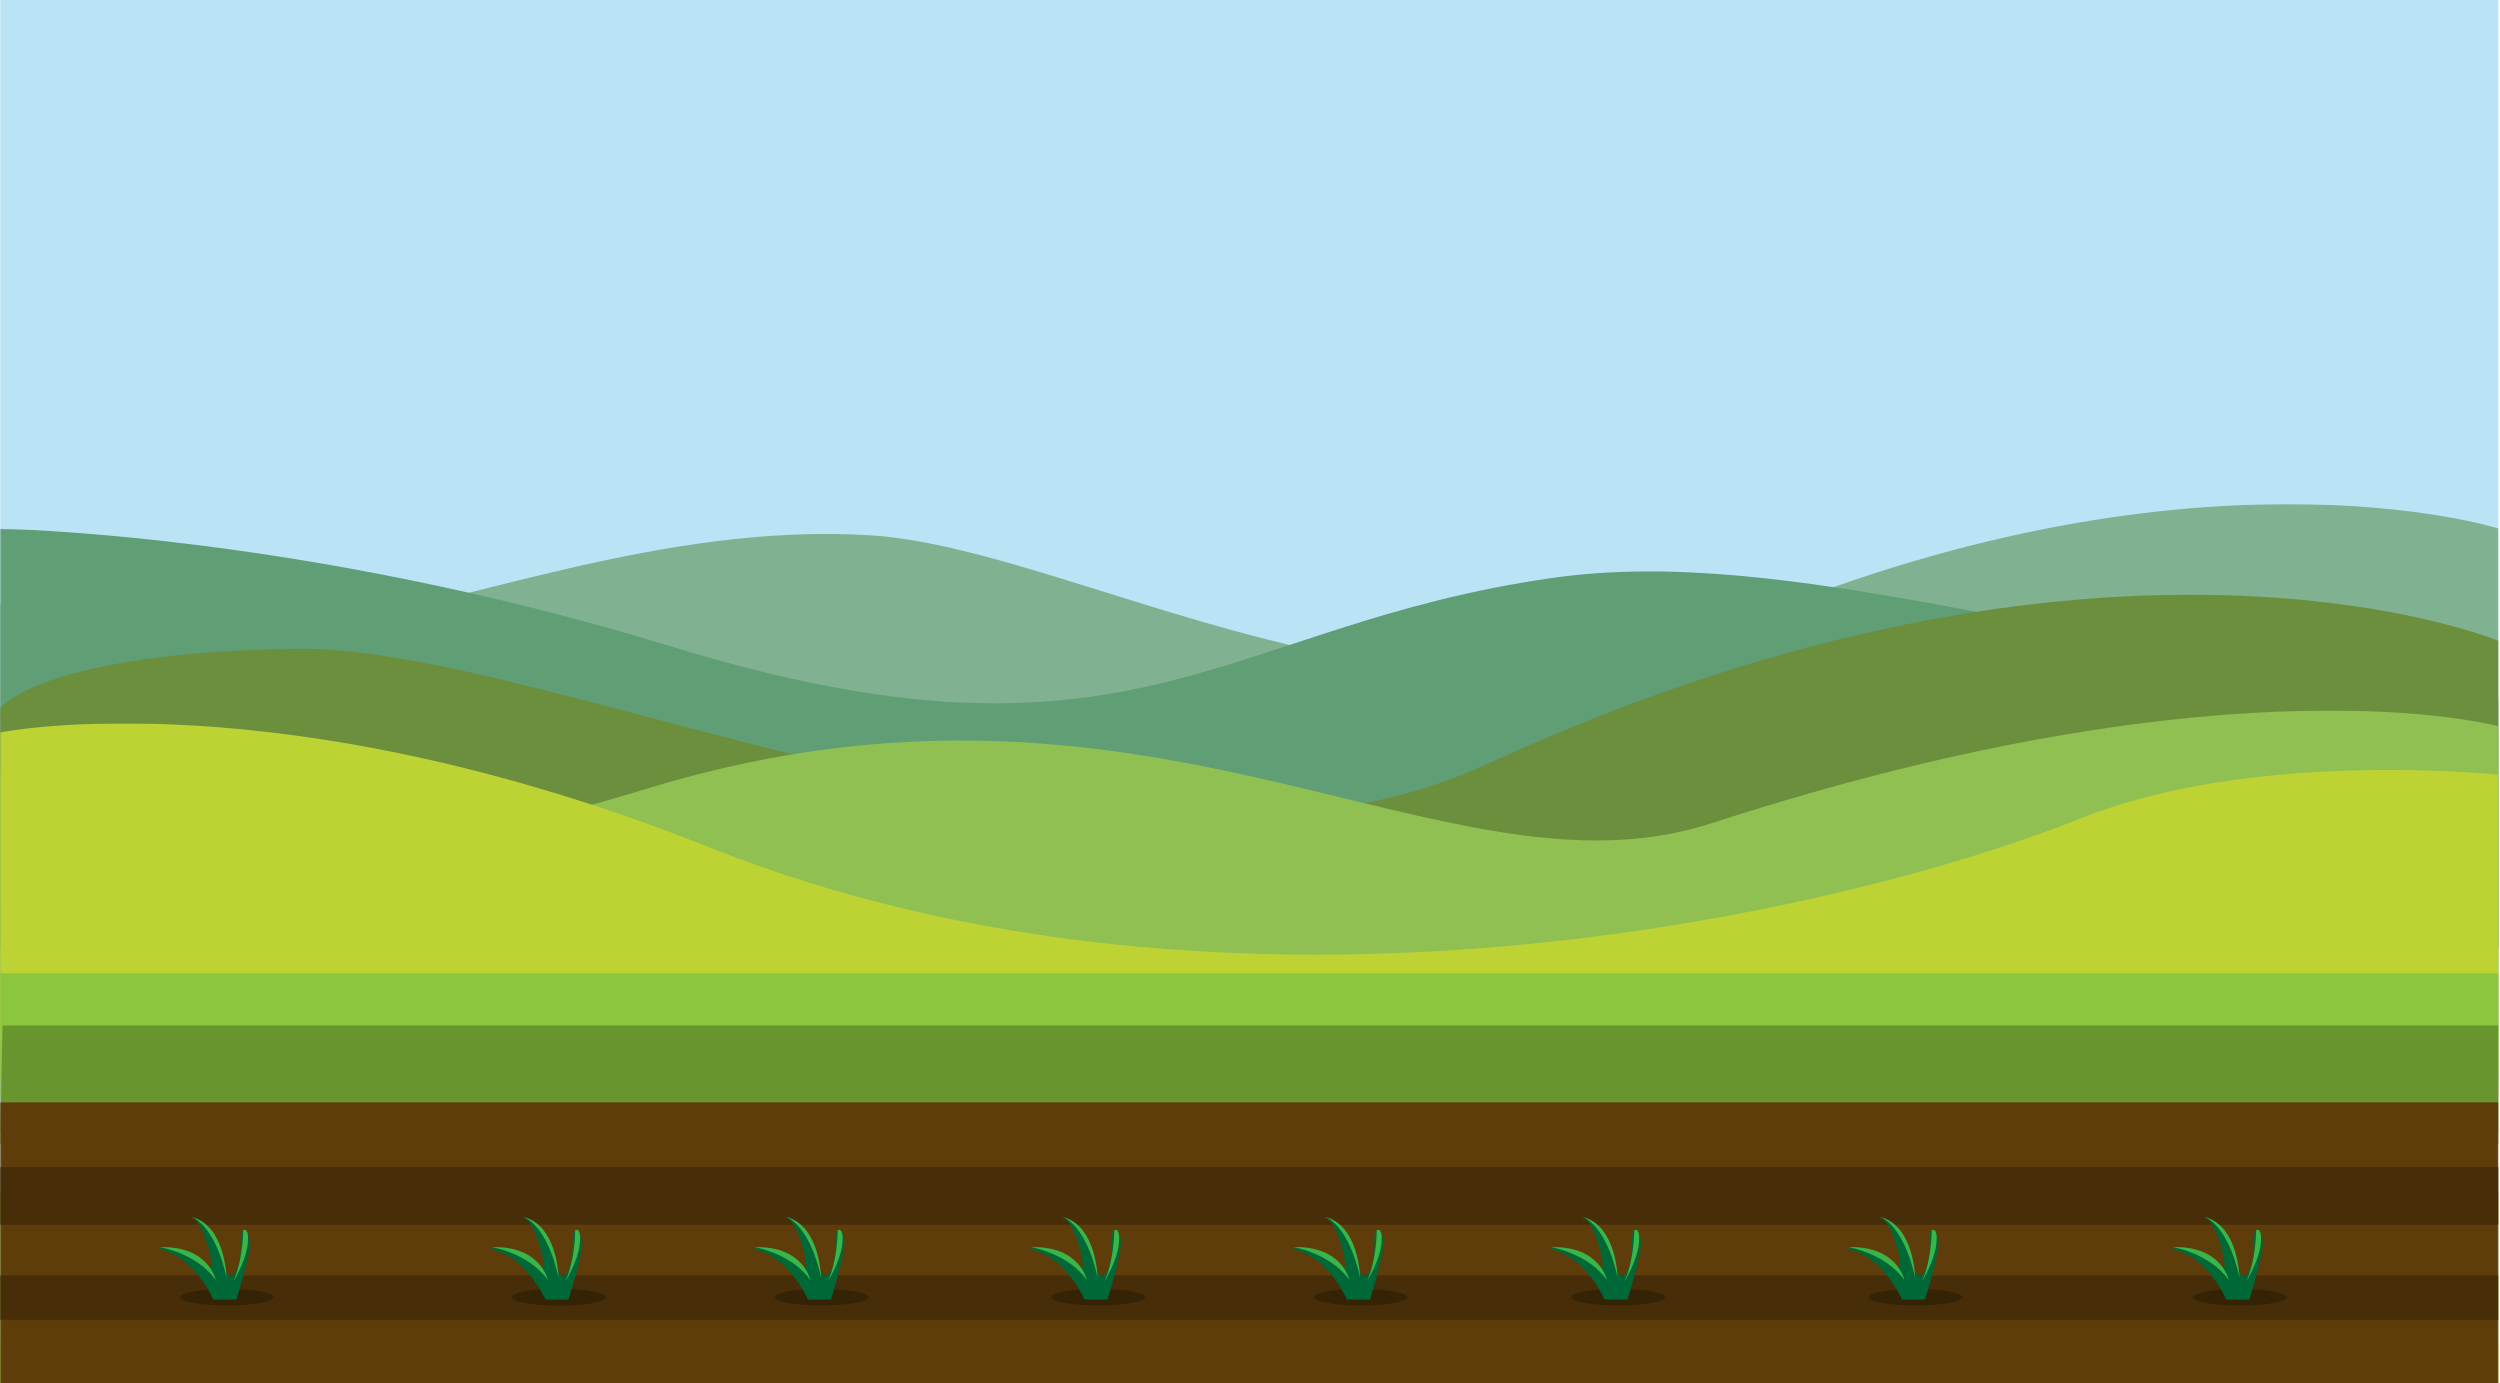 <svg width="1921" height="1063" viewBox="0 0 1921 1063" fill="none" xmlns="http://www.w3.org/2000/svg">
<g clip-path="url(#clip0_5101_1805)">
<mask id="mask0_5101_1805" style="mask-type:luminance" maskUnits="userSpaceOnUse" x="-1" y="-160" width="1922" height="1223">
<path d="M-0.147 -160H1920.15V1063H-0.147V-160Z" fill="white"/>
</mask>
<g mask="url(#mask0_5101_1805)">
<path d="M1919.78 1062.99H0.14V-160.003H1919.78V1062.99Z" fill="#BAE4F5"/>
</g>
<mask id="mask1_5101_1805" style="mask-type:luminance" maskUnits="userSpaceOnUse" x="0" y="387" width="1920" height="342">
<path d="M0.14 387.283H1919.85V728.659H0.14V387.283Z" fill="white"/>
</mask>
<g mask="url(#mask1_5101_1805)">
<path d="M1919.78 406.092C1919.78 406.092 1681.56 330.415 1326.35 483.542C1087.34 586.574 826.444 420.906 668.432 411.32C510.418 401.731 360.675 462.828 209.755 489.976C91.422 511.26 0.14 464.08 0.14 464.08V728.369H1919.78V406.092Z" fill="#80B191"/>
</g>
<mask id="mask2_5101_1805" style="mask-type:luminance" maskUnits="userSpaceOnUse" x="0" y="406" width="1920" height="323">
<path d="M0.14 406.249H1919.85V728.659H0.14V406.249Z" fill="white"/>
</mask>
<g mask="url(#mask2_5101_1805)">
<path d="M0.14 406.332C0.14 406.332 231.327 409.444 515.38 496.653C872.141 606.189 938.197 480.143 1193.43 444.009C1373.48 418.517 1588.52 498.565 1919.78 537.339V728.369H0.14V406.332Z" fill="#609E75"/>
</g>
<mask id="mask3_5101_1805" style="mask-type:luminance" maskUnits="userSpaceOnUse" x="0" y="456" width="1920" height="415">
<path d="M0.14 456.71H1919.85V870.898H0.14V456.71Z" fill="white"/>
</mask>
<g mask="url(#mask3_5101_1805)">
<path d="M1919.78 492.431C1919.78 492.431 1619.6 367.282 1141.96 587.404C971.278 666.066 741.896 614.639 544.497 563.217C418.866 530.488 306.189 497.759 229.832 498.565C33.498 500.631 0.14 543.952 0.14 543.952L0.3 870.741H1919.78V492.431Z" fill="#6C8F3E"/>
</g>
<mask id="mask4_5101_1805" style="mask-type:luminance" maskUnits="userSpaceOnUse" x="0" y="545" width="1920" height="299">
<path d="M0.14 545.778H1919.85V843.087H0.14V545.778Z" fill="white"/>
</mask>
<g mask="url(#mask4_5101_1805)">
<path d="M0.14 594.677C0.14 594.677 107.986 725.497 496.533 606.189C707.803 541.313 870.569 574.362 1008.09 607.415C1123.81 635.223 1221.65 663.034 1315.48 632.504C1717.11 501.83 1919.78 558.056 1919.78 558.056V843.023H0.14V594.677Z" fill="#90BF52"/>
</g>
<mask id="mask5_5101_1805" style="mask-type:luminance" maskUnits="userSpaceOnUse" x="0" y="555" width="1920" height="246">
<path d="M0.14 555.637H1919.85V800.438H0.14V555.637Z" fill="white"/>
</mask>
<g mask="url(#mask5_5101_1805)">
<path d="M0.14 562.821C0.14 562.821 213.602 519.087 545.491 651.26C948.224 811.654 1420.26 700.512 1598.32 629.019C1732.43 575.162 1919.78 595.317 1919.78 595.317V800.282H0.14V562.821Z" fill="#BDD334"/>
</g>
<mask id="mask6_5101_1805" style="mask-type:luminance" maskUnits="userSpaceOnUse" x="0" y="1030" width="1920" height="107">
<path d="M0.14 1030.75H1919.85V1136.51H0.14V1030.75Z" fill="white"/>
</mask>
<g mask="url(#mask6_5101_1805)">
<path d="M1919.78 1136.42H0.14V1031.07H1919.78V1136.42Z" fill="#BDD334"/>
</g>
<mask id="mask7_5101_1805" style="mask-type:luminance" maskUnits="userSpaceOnUse" x="0" y="915" width="1920" height="194">
<path d="M0.14 915.942H1919.85V1108.64H0.14V915.942Z" fill="white"/>
</mask>
<g mask="url(#mask7_5101_1805)">
<path d="M1919.78 1108.55H0.14V916.212H1919.78V1108.55Z" fill="#8CC63F"/>
</g>
<mask id="mask8_5101_1805" style="mask-type:luminance" maskUnits="userSpaceOnUse" x="0" y="747" width="1920" height="81">
<path d="M0.14 747.554H1919.85V827.886H0.14V747.554Z" fill="white"/>
</mask>
<g mask="url(#mask8_5101_1805)">
<path d="M1919.78 827.82H0.14V747.558H1919.78V827.82Z" fill="#8CC63F"/>
</g>
<mask id="mask9_5101_1805" style="mask-type:luminance" maskUnits="userSpaceOnUse" x="0" y="787" width="1920" height="93">
<path d="M0.14 787.644H1919.85V879.028H0.14V787.644Z" fill="white"/>
</mask>
<g mask="url(#mask9_5101_1805)">
<path d="M1919.79 878.951H0.14L1.952 787.687H1919.85L1919.79 878.951Z" fill="#69952F"/>
</g>
<mask id="mask10_5101_1805" style="mask-type:luminance" maskUnits="userSpaceOnUse" x="0" y="846" width="1920" height="218">
<path d="M0.14 846.855H1919.85V1063.6H0.14V846.855Z" fill="white"/>
</mask>
<g mask="url(#mask10_5101_1805)">
<path d="M1919.78 1063.27H0.14V846.888H1919.78V1063.27Z" fill="#5F3D0A"/>
</g>
<mask id="mask11_5101_1805" style="mask-type:luminance" maskUnits="userSpaceOnUse" x="0" y="979" width="1920" height="36">
<path d="M0.14 979.611H1919.85V1014.49H0.14V979.611Z" fill="white"/>
</mask>
<g mask="url(#mask11_5101_1805)">
<path d="M1919.78 1014.41H0.14V979.884H1919.78V1014.41Z" fill="#472E08"/>
</g>
<mask id="mask12_5101_1805" style="mask-type:luminance" maskUnits="userSpaceOnUse" x="0" y="896" width="1920" height="46">
<path d="M0.14 896.297H1919.85V941.341H0.14V896.297Z" fill="white"/>
</mask>
<g mask="url(#mask12_5101_1805)">
<path d="M1919.82 941.294H0.17V896.623H1919.82V941.294Z" fill="#472E08"/>
</g>
<path d="M465.615 996.777C465.615 1000.29 449.461 1003.13 429.537 1003.13C409.61 1003.13 393.456 1000.29 393.456 996.777C393.456 993.272 409.61 990.426 429.537 990.426C449.461 990.426 465.615 993.272 465.615 996.777Z" fill="#352306"/>
<path d="M419.093 998.556C419.093 998.556 406.834 970.002 383.669 961.782C360.509 953.562 405.469 961.109 414.325 972.644C423.181 984.179 412.963 941.474 404.107 936.633C395.252 931.791 417.732 937.379 425.223 966.903C432.717 996.423 440.892 971.251 440.212 955.604C439.531 939.955 445.661 944.036 447.025 952.882C448.387 961.728 436.805 998.556 436.805 998.556H419.093Z" fill="#006837"/>
<path d="M465.615 996.777C465.615 1000.29 449.461 1003.13 429.537 1003.13C409.61 1003.13 393.456 1000.29 393.456 996.777C393.456 993.272 409.61 990.426 429.537 990.426C449.461 990.426 465.615 993.272 465.615 996.777Z" fill="#352306"/>
<path d="M419.093 998.556C419.093 998.556 406.834 970.002 383.669 961.782C360.509 953.562 405.469 961.109 414.325 972.644C423.181 984.179 412.963 941.474 404.107 936.633C395.252 931.791 417.732 937.379 425.223 966.903C432.717 996.423 440.892 971.251 440.212 955.604C439.531 939.955 445.661 944.036 447.025 952.882C448.387 961.728 436.805 998.556 436.805 998.556H419.093Z" fill="#006837"/>
<path d="M421.002 983.622C421.002 983.622 415.563 957.177 378.09 958.323C378.09 958.323 406.093 962.758 421.002 983.622Z" fill="#39B54A"/>
<path d="M429.177 981.58C429.177 981.58 428.496 942.121 402.613 935.087C402.613 935.087 420.208 940.988 429.177 981.58Z" fill="#39B54A"/>
<path d="M434.399 984.759C434.399 984.759 444.166 969.135 445.524 955.741C446.889 942.347 442 945.282 442 945.282C442 945.282 442.12 967.973 434.399 984.759Z" fill="#39B54A"/>
<path d="M667.315 996.777C667.315 1000.29 651.165 1003.13 631.241 1003.13C611.313 1003.13 595.16 1000.29 595.16 996.777C595.16 993.272 611.313 990.426 631.241 990.426C651.165 990.426 667.315 993.272 667.315 996.777Z" fill="#352306"/>
<path d="M620.796 998.556C620.796 998.556 608.537 970.002 585.373 961.782C562.212 953.562 607.176 961.109 616.028 972.644C624.884 984.179 614.667 941.474 605.811 936.633C596.952 931.791 619.435 937.379 626.929 966.903C634.421 996.423 642.596 971.251 641.915 955.604C641.234 939.955 647.364 944.036 648.725 952.882C650.087 961.728 638.508 998.556 638.508 998.556H620.796Z" fill="#006837"/>
<path d="M622.708 983.622C622.708 983.622 617.269 957.177 579.797 958.323C579.797 958.323 607.796 962.758 622.708 983.622Z" fill="#39B54A"/>
<path d="M630.88 981.58C630.88 981.58 630.199 942.121 604.312 935.087C604.312 935.087 621.907 940.988 630.88 981.58Z" fill="#39B54A"/>
<path d="M636.102 984.759C636.102 984.759 645.866 969.135 647.224 955.741C648.589 942.347 643.703 945.282 643.703 945.282C643.703 945.282 643.824 967.973 636.102 984.759Z" fill="#39B54A"/>
<path d="M879.826 996.777C879.826 1000.29 863.673 1003.13 843.749 1003.13C823.825 1003.13 807.671 1000.29 807.671 996.777C807.671 993.272 823.825 990.426 843.749 990.426C863.673 990.426 879.826 993.272 879.826 996.777Z" fill="#352306"/>
<path d="M833.307 998.556C833.307 998.556 821.041 970.002 797.881 961.782C774.723 953.562 819.68 961.109 828.539 972.644C837.395 984.179 827.174 941.474 818.322 936.633C809.463 931.791 831.946 937.379 839.434 966.903C846.932 996.423 855.107 971.251 854.423 955.604C853.739 939.955 859.872 944.036 861.233 952.882C862.598 961.728 851.016 998.556 851.016 998.556H833.307Z" fill="#006837"/>
<path d="M835.216 983.622C835.216 983.622 829.774 957.177 792.305 958.323C792.305 958.323 820.304 962.758 835.216 983.622Z" fill="#39B54A"/>
<path d="M843.388 981.58C843.388 981.58 842.704 942.121 816.82 935.087C816.82 935.087 834.415 940.988 843.388 981.58Z" fill="#39B54A"/>
<path d="M848.607 984.759C848.607 984.759 858.374 969.135 859.739 955.741C861.1 942.347 856.208 945.282 856.208 945.282C856.208 945.282 856.332 967.973 848.607 984.759Z" fill="#39B54A"/>
<path d="M1081.53 996.777C1081.53 1000.29 1065.38 1003.13 1045.45 1003.13C1025.52 1003.13 1009.37 1000.29 1009.37 996.777C1009.37 993.272 1025.52 990.426 1045.45 990.426C1065.38 990.426 1081.53 993.272 1081.53 996.777Z" fill="#352306"/>
<path d="M1035.01 998.556C1035.01 998.556 1022.75 970.002 999.584 961.782C976.427 953.562 1021.38 961.109 1030.24 972.644C1039.1 984.179 1028.88 941.474 1020.02 936.633C1011.17 931.791 1033.64 937.379 1041.14 966.903C1048.64 996.423 1056.81 971.251 1056.13 955.604C1055.44 939.955 1061.57 944.036 1062.94 952.882C1064.3 961.728 1052.72 998.556 1052.72 998.556H1035.01Z" fill="#006837"/>
<path d="M1036.92 983.622C1036.92 983.622 1031.48 957.177 994.008 958.323C994.008 958.323 1022.01 962.758 1036.92 983.622Z" fill="#39B54A"/>
<path d="M1045.09 981.58C1045.09 981.58 1044.41 942.121 1018.52 935.087C1018.52 935.087 1036.12 940.988 1045.09 981.58Z" fill="#39B54A"/>
<path d="M1050.31 984.759C1050.31 984.759 1060.08 969.135 1061.44 955.741C1062.81 942.347 1057.92 945.282 1057.92 945.282C1057.92 945.282 1058.04 967.973 1050.31 984.759Z" fill="#39B54A"/>
<path d="M1279.39 996.777C1279.39 1000.29 1263.24 1003.13 1243.31 1003.13C1223.39 1003.13 1207.24 1000.29 1207.24 996.777C1207.24 993.272 1223.39 990.426 1243.31 990.426C1263.24 990.426 1279.39 993.272 1279.39 996.777Z" fill="#352306"/>
<path d="M1232.88 998.556C1232.88 998.556 1220.61 970.002 1197.45 961.782C1174.29 953.562 1219.25 961.109 1228.11 972.644C1236.96 984.179 1226.74 941.474 1217.89 936.633C1209.03 931.791 1231.52 937.379 1239 966.903C1246.49 996.423 1254.67 971.251 1253.99 955.604C1253.31 939.955 1259.44 944.036 1260.8 952.882C1262.16 961.728 1250.58 998.556 1250.58 998.556H1232.88Z" fill="#006837"/>
<path d="M1234.79 983.623C1234.79 983.623 1229.35 957.177 1191.87 958.32C1191.87 958.32 1219.88 962.758 1234.79 983.623Z" fill="#39B54A"/>
<path d="M1242.96 981.58C1242.96 981.58 1242.28 942.121 1216.4 935.087C1216.4 935.087 1233.99 940.988 1242.96 981.58Z" fill="#39B54A"/>
<path d="M1248.18 984.759C1248.18 984.759 1257.95 969.135 1259.31 955.741C1260.67 942.347 1255.78 945.282 1255.78 945.282C1255.78 945.282 1255.9 967.973 1248.18 984.759Z" fill="#39B54A"/>
<path d="M210.452 996.777C210.452 1000.29 194.302 1003.13 174.375 1003.13C154.451 1003.13 138.297 1000.29 138.297 996.777C138.297 993.272 154.451 990.426 174.375 990.426C194.302 990.426 210.452 993.272 210.452 996.777Z" fill="#352306"/>
<path d="M163.934 998.556C163.934 998.556 151.671 970.002 128.51 961.782C105.35 953.562 150.31 961.109 159.166 972.644C168.022 984.179 157.801 941.474 148.945 936.633C140.093 931.791 162.569 937.379 170.064 966.903C177.558 996.423 185.73 971.251 185.049 955.604C184.369 939.955 190.498 944.036 191.863 952.882C193.225 961.728 181.646 998.556 181.646 998.556H163.934Z" fill="#006837"/>
<path d="M165.843 983.622C165.843 983.622 160.404 957.177 122.931 958.323C122.931 958.323 150.93 962.758 165.843 983.622Z" fill="#39B54A"/>
<path d="M174.018 981.58C174.018 981.58 173.337 942.121 147.45 935.087C147.45 935.087 165.048 940.988 174.018 981.58Z" fill="#39B54A"/>
<path d="M179.24 984.759C179.24 984.759 189.003 969.135 190.365 955.741C191.73 942.347 186.841 945.282 186.841 945.282C186.841 945.282 186.961 967.973 179.24 984.759Z" fill="#39B54A"/>
<path d="M1507.98 996.777C1507.98 1000.29 1491.83 1003.13 1471.9 1003.13C1451.97 1003.13 1435.82 1000.29 1435.82 996.777C1435.82 993.272 1451.97 990.426 1471.9 990.426C1491.83 990.426 1507.98 993.272 1507.98 996.777Z" fill="#352306"/>
<path d="M1461.46 998.556C1461.46 998.556 1449.19 970.002 1426.03 961.782C1402.87 953.562 1447.83 961.109 1456.69 972.644C1465.54 984.179 1455.32 941.474 1446.47 936.633C1437.62 931.791 1460.09 937.379 1467.59 966.903C1475.08 996.423 1483.25 971.251 1482.57 955.604C1481.89 939.955 1488.02 944.036 1489.39 952.882C1490.75 961.728 1479.17 998.556 1479.17 998.556H1461.46Z" fill="#006837"/>
<path d="M1463.37 983.622C1463.37 983.622 1457.93 957.177 1420.45 958.323C1420.45 958.323 1448.45 962.758 1463.37 983.622Z" fill="#39B54A"/>
<path d="M1471.54 981.58C1471.54 981.58 1470.86 942.121 1444.97 935.087C1444.97 935.087 1462.57 940.988 1471.54 981.58Z" fill="#39B54A"/>
<path d="M1476.76 984.759C1476.76 984.759 1486.53 969.135 1487.89 955.741C1489.25 942.347 1484.36 945.282 1484.36 945.282C1484.36 945.282 1484.48 967.973 1476.76 984.759Z" fill="#39B54A"/>
<path d="M1757.24 996.777C1757.24 1000.29 1741.09 1003.13 1721.16 1003.13C1701.23 1003.13 1685.08 1000.29 1685.08 996.777C1685.08 993.272 1701.23 990.426 1721.16 990.426C1741.09 990.426 1757.24 993.272 1757.24 996.777Z" fill="#352306"/>
<path d="M1710.72 998.556C1710.72 998.556 1698.45 970.002 1675.29 961.782C1652.13 953.562 1697.09 961.109 1705.95 972.644C1714.8 984.179 1704.58 941.474 1695.73 936.633C1686.88 931.791 1709.35 937.379 1716.85 966.903C1724.34 996.423 1732.51 971.251 1731.83 955.604C1731.15 939.955 1737.28 944.036 1738.65 952.882C1740.01 961.728 1728.43 998.556 1728.43 998.556H1710.72Z" fill="#006837"/>
<path d="M1712.63 983.622C1712.63 983.622 1707.19 957.177 1669.71 958.323C1669.71 958.323 1697.71 962.758 1712.63 983.622Z" fill="#39B54A"/>
<path d="M1720.8 981.58C1720.8 981.58 1720.12 942.121 1694.23 935.087C1694.23 935.087 1711.83 940.988 1720.8 981.58Z" fill="#39B54A"/>
<path d="M1726.02 984.759C1726.02 984.759 1735.79 969.135 1737.15 955.741C1738.51 942.347 1733.62 945.282 1733.62 945.282C1733.62 945.282 1733.74 967.973 1726.02 984.759Z" fill="#39B54A"/>
</g>
<defs>
<clipPath id="clip0_5101_1805">
<rect width="1921" height="1063" fill="white"/>
</clipPath>
</defs>
</svg>
